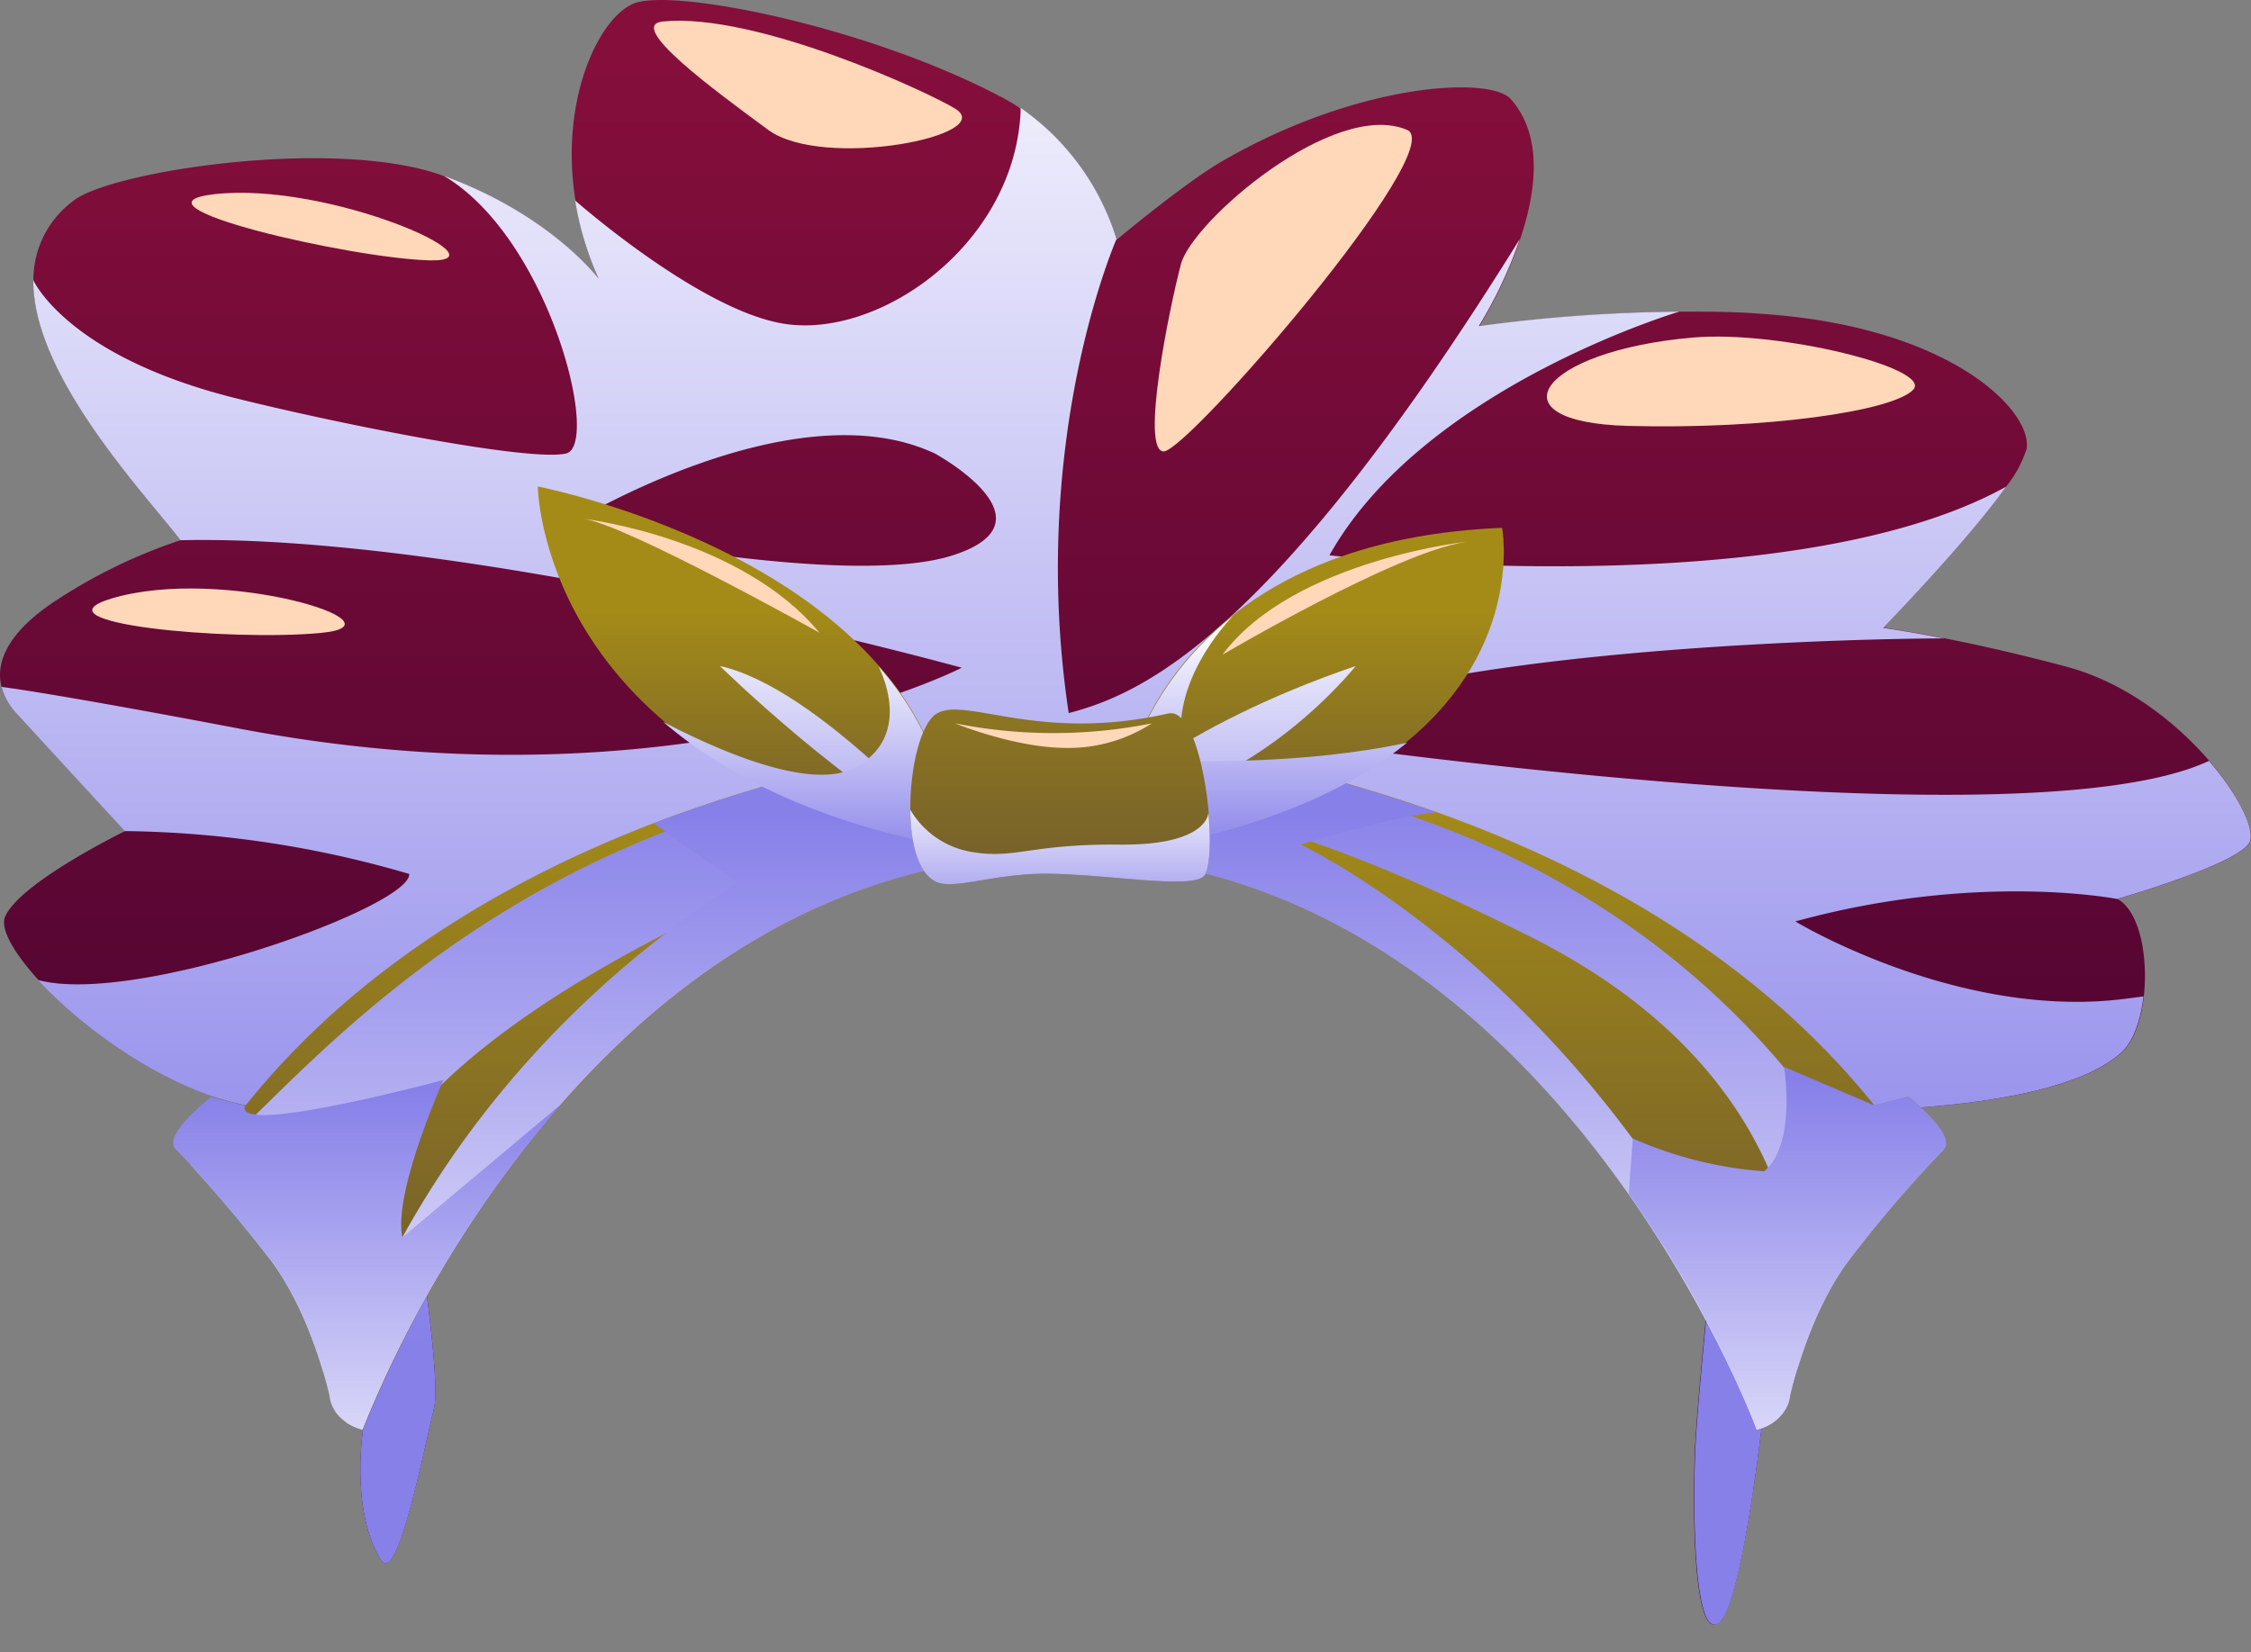 <svg xmlns="http://www.w3.org/2000/svg" xmlns:xlink="http://www.w3.org/1999/xlink" viewBox="0 0 274.47 201.51"><rect x="0" y="0" width="274.47" height="201.51" fill="#808080" stroke="none"/><defs><style>.cls-1{isolation:isolate;}.cls-2{fill:none;}.cls-3{fill:url(#_185);}.cls-10,.cls-12,.cls-13,.cls-15,.cls-17,.cls-18,.cls-4,.cls-6,.cls-7,.cls-9{mix-blend-mode:multiply;}.cls-4{fill:url(#_48);}.cls-5{fill:url(#_241);}.cls-6{fill:url(#_48-2);}.cls-7{fill:url(#_48-3);}.cls-8{fill:url(#_241-2);}.cls-9{fill:url(#_48-4);}.cls-10{fill:url(#_48-5);}.cls-11{fill:url(#_241-3);}.cls-12{fill:url(#_48-6);}.cls-13{fill:url(#_48-7);}.cls-14{fill:url(#_241-4);}.cls-15{fill:url(#_48-8);}.cls-16{fill:#ffd7b9;mix-blend-mode:soft-light;}.cls-17{fill:url(#_48-9);}.cls-18{fill:url(#_48-10);}</style><linearGradient id="_185" x1="137.23" y1="8.23" x2="137.23" y2="193.39" gradientUnits="userSpaceOnUse"><stop offset="0" stop-color="#850e3b"/><stop offset="1" stop-color="#39002e"/></linearGradient><linearGradient id="_48" x1="137.33" y1="163.95" x2="137.33" y2="-12.86" gradientUnits="userSpaceOnUse"><stop offset="0" stop-color="#8780e9"/><stop offset="1" stop-color="#fff"/></linearGradient><linearGradient id="_241" x1="129.2" y1="97.18" x2="129.2" y2="222.66" gradientUnits="userSpaceOnUse"><stop offset="0" stop-color="#a48b18"/><stop offset="1" stop-color="#402f40"/></linearGradient><linearGradient id="_48-2" x1="130.06" y1="95.3" x2="130.06" y2="202.09" xlink:href="#_48"/><linearGradient id="_48-3" x1="129.2" y1="99.57" x2="129.2" y2="186.81" xlink:href="#_48"/><linearGradient id="_241-2" x1="89.98" y1="74.62" x2="89.98" y2="130.67" xlink:href="#_241"/><linearGradient id="_48-4" x1="102.11" y1="111.74" x2="102.11" y2="73.87" xlink:href="#_48"/><linearGradient id="_48-5" x1="97.61" y1="106" x2="97.61" y2="77.82" xlink:href="#_48"/><linearGradient id="_241-3" x1="159.96" y1="74.62" x2="159.96" y2="130.67" xlink:href="#_241"/><linearGradient id="_48-6" x1="150.36" y1="113.08" x2="150.36" y2="73.55" xlink:href="#_48"/><linearGradient id="_48-7" x1="154.05" y1="104.55" x2="154.05" y2="76.4" xlink:href="#_48"/><linearGradient id="_241-4" x1="129.25" y1="67.6" x2="129.25" y2="150.14" xlink:href="#_241"/><linearGradient id="_48-8" x1="129.25" y1="114.95" x2="129.25" y2="95.23" xlink:href="#_48"/><linearGradient id="_48-9" x1="44.81" y1="133.16" x2="44.81" y2="194.07" xlink:href="#_48"/><linearGradient id="_48-10" x1="217.91" y1="131.63" x2="217.91" y2="194.8" xlink:href="#_48"/></defs><g class="cls-1"><g id="Layer_2" data-name="Layer 2"><g id="Layer_1-2" data-name="Layer 1"><rect class="cls-2" x="22.32" y="7.57" width="235.15" height="193.94"/><path class="cls-3" d="M274.26,102.85c-1.78,2.69-16.08,6.78-16.08,6.78,2.69,1.44,3.77,7,3.22,11.88-.32,2.88-1.22,5.49-2.68,6.83-8.19,7.48-34.83,7.08-34.83,7.08L215,172.31s-2.58,23.76-5.52,25.65-3.14-13.25-2.81-21.18,3.95-41.36,3.95-41.36-16.07-37.65-81.85-37.65-80.35,37.08-80.35,37.08,5.74,31.94,4.48,37-4.46,21.51-6.43,18.4c-3.78-5.94-2.2-15.93-2.2-15.93-.6-4.4-14-39.49-14-39.49-9.52-1.73-20-9.19-25.59-15.33-3-3.31-4.68-6.24-4.06-7.7,1.79-4.19,14.65-10.46,14.65-10.46S5.61,90.9,2,87A7.48,7.48,0,0,1,.19,83.77c-.84-3.25,1.1-7,6.92-10.72A64.57,64.57,0,0,1,22,65.88c-4.22-5.56-18-20.08-17.93-31.72A12,12,0,0,1,9,24.45c4.66-3.62,32-7.79,45.08-3C66.76,26.07,72.61,33.54,73,34a37.75,37.75,0,0,1-2.83-9.55C68.14,11.86,73.29,1.62,77.6.32,83-1.3,106.08,3.39,122.07,11.82a25.11,25.11,0,0,1,2.39,1.42,30.45,30.45,0,0,1,11.7,16s8.33-7,13.07-9.7c16.43-9.45,32.5-10.3,35-7.44,4,4.54,3.05,11.37,1.11,17.12a53.93,53.93,0,0,1-5,10.63A191.68,191.68,0,0,1,204.77,38c3.35,0,6.83,0,10.27.29,22.83,1.58,32.79,11.83,32.07,16.43a13.92,13.92,0,0,1-2.49,4.6h0c-4.84,6.8-15,17.23-15,17.23s2.76.36,7.44,1.28c3.86.76,9,1.89,15,3.5,7.2,1.94,13.29,6.79,17.3,11.43h0C273.2,97.26,275.13,101.54,274.26,102.85Z"/><path class="cls-4" d="M269.35,92.79h0c-23.13,10.85-115.73-3.07-115.73-3.07,17.53-11.22,78.79-11.91,83.43-11.86-4.68-.92-7.44-1.28-7.44-1.28s10.16-10.43,15-17.23C218.19,74,162.1,67.72,162.1,67.72,173.59,47.24,204.77,38,204.77,38a191.68,191.68,0,0,0-24.46,1.78,53.93,53.93,0,0,0,5-10.63s0,0,0,0c-30.06,48.45-46.07,55.49-55,57.81-5-33.29,5.83-57.81,5.83-57.81a30.45,30.45,0,0,0-11.7-16c0,.19,0,.39,0,.59-.86,16.58-18.18,28.28-29.88,25.54C84.35,37,70.13,24.45,70.13,24.45A37.75,37.75,0,0,0,73,34c-.35-.46-6.2-7.93-18.89-12.56C67,29.06,73.29,54.36,69,55.31c-4.48,1-27.2-3.5-40.19-6.73C8.13,43.44,4.06,34.16,4.06,34.16h0C3.94,45.8,17.76,60.32,22,65.88c36-.82,95.27,15.55,95.27,15.55S83,99.06,29.37,88.89C5.85,84.42.19,83.77.19,83.77A7.48,7.48,0,0,0,2,87c3.57,3.89,13.22,14.35,13.22,14.35a127.64,127.64,0,0,1,34.68,5.23c.21,4-33.43,16.13-45.27,12.93,5.63,6.14,16.07,13.6,25.59,15.33,0,0,13.45,35.09,14.05,39.49,0,0-1.58,10,2.2,15.93,2,3.11,5.17-13.32,6.43-18.4s-4.48-37-4.48-37S63,97.77,128.81,97.77s81.85,37.65,81.85,37.65-3.62,33.44-3.95,41.36-.12,23.08,2.81,21.18S215,172.31,215,172.31l8.85-36.89s26.64.4,34.83-7.08c1.46-1.34,2.36-4,2.68-6.83l-2.14.28c-20.37,2.66-40.31-9.42-40.31-9.42,22.19-6.11,39.23-2.74,39.23-2.74s14.3-4.09,16.08-6.78C275.13,101.54,273.2,97.26,269.35,92.79ZM116.18,67.72c-13,4.18-47.69-3.25-47.69-3.25S96.35,47,114,55.31C114,55.31,129.16,63.55,116.18,67.72Z"/><path class="cls-5" d="M237,140.2a149.79,149.79,0,0,0-11.35,13.22c-3.44,4.45-5.55,10.37-6.59,13.86,0,0,0,0,0,0-.52,1.77-.77,2.91-.77,2.91a4.2,4.2,0,0,1-.77,2h0a5.5,5.5,0,0,1-3.28,2.15,139.67,139.67,0,0,0-15.65-28.75c-13.53-19.27-36.17-41.15-69.34-41.35-26.92.16-46.91,14.61-60.71,30.35h0a142,142,0,0,0-24.28,39.74,6.67,6.67,0,0,1-1.78-.75,4.87,4.87,0,0,1-1.5-1.4,4.24,4.24,0,0,1-.76-2s-.23-1.06-.71-2.71c-1-3.46-3.15-9.53-6.66-14.08-3.94-5.11-7.41-9-9.63-11.44-.61-.66-1.13-1.19-1.54-1.61l-.18-.17c-1.79-1.79,4.31-6.41,4.31-6.41l4.13,1.06c13.6-17,32.26-27.71,49.8-34.45a183.29,183.29,0,0,1,48.39-11.13v-.16l1.12.07,1.13-.07v.16a184,184,0,0,1,44.77,9.79h0c18.56,6.63,38.86,17.61,53.41,35.79l4.14-1.06S238.75,138.41,237,140.2Z"/><path class="cls-6" d="M237,140.2a149.79,149.79,0,0,0-11.35,13.22c-3.44,4.45-5.55,10.37-6.59,13.86.32-1.55,6.31-33.53-32.27-52.95C150,95.83,129.5,93,104.93,103c-53.77,22-66.21,40.19-65.47,64.5-1-3.46-3.15-9.53-6.66-14.08-3.94-5.11-7.41-9-9.63-11.44,6.47,1.13,34.34-49.19,105.64-49.19s94.63,46.58,96.51,47.71S237,140.2,237,140.2Z"/><path class="cls-7" d="M217.47,172.19h0a5.5,5.5,0,0,1-3.28,2.15s-25.67-69.75-85-70.1c-59.31.35-85,70.1-85,70.1a6.67,6.67,0,0,1-1.78-.75l-1.5-1.4c.76-7.49,12.32-40.95,49.05-64.56L79.69,100.4a183.29,183.29,0,0,1,48.39-11.13v-.16l1.12.07,1.13-.07v.16a184,184,0,0,1,44.77,9.79h0s-5,.39-16.52,3.94C158.58,103,197.13,120.82,217.47,172.19Z"/><path class="cls-8" d="M114.39,93.47v9.38c-15.7-3.14-26.34-8.81-33.56-15-15.12-13-15.25-28.52-15.25-28.52s27,5.21,41.51,21.79h0A36.54,36.54,0,0,1,114.39,93.47Z"/><path class="cls-9" d="M87.78,81.22S103.6,96.75,116.45,103C116.45,103,99.84,83.87,87.78,81.22Z"/><path class="cls-10" d="M114.39,93.62V103c-15.7-3.14-26.34-8.81-33.56-15,6,3.17,17.78,8.53,23.29,5.66,7.49-3.89,3.1-12.15,3-12.39h0A36.54,36.54,0,0,1,114.39,93.62Z"/><path class="cls-11" d="M171.57,90.43c-6.12,5-15.33,9.6-29.18,12.42l-5.85-5.42S138.07,84.66,150.35,75h0c6.95-5.49,17.33-10,32.8-10.63C183.16,64.33,185.9,78.63,171.57,90.43Z"/><path class="cls-12" d="M135.94,98.29c-3.07.26,7.55-9.63,29.36-17.07C165.3,81.22,153,96.83,135.94,98.29Z"/><path class="cls-13" d="M171.57,90.57c-6.12,5-15.33,9.61-29.18,12.43l-5.85-5.43s1.53-12.76,13.81-22.46h0c-.23.23-8.67,8.77-5.78,17.68C144.58,92.79,158.87,93.31,171.57,90.57Z"/><path class="cls-14" d="M147,106.55c-.83,2.08-10.74.15-19.07,0-6.51-.09-11.57,2-13.76,1S111,102.88,111,98.76c-.06-5.07,1.26-10.59,3.23-11.75,3.58-2.1,12.33,3.59,28.23,0,2.63-.59,4.4,6.18,4.92,12.06h0C147.65,102.29,147.56,105.24,147,106.55Z"/><path class="cls-15" d="M147,106.55c-.83,2.08-10.74.15-19.07,0-6.51-.09-11.57,2-13.76,1S111,102.88,111,98.76a10.71,10.71,0,0,0,7.52,5.14c5.36.89,7.07-1,18-.9s10.82-3.92,10.82-3.94h0C147.65,102.29,147.56,105.24,147,106.55Z"/><path class="cls-16" d="M116.45,88.21a61.25,61.25,0,0,0,24,0,18.67,18.67,0,0,1-10.41,3C123.68,91.2,116.45,88.21,116.45,88.21Z"/><path class="cls-16" d="M71.17,63.27s19.11,2.24,28.75,13.89C99.92,77.16,76.39,64,71.17,63.27Z"/><path class="cls-16" d="M178.7,66.1c1.23-.17-20.9,2-29.65,13.75C149.05,79.85,170.3,67.3,178.7,66.1Z"/><path class="cls-17" d="M68.49,134.6a142,142,0,0,0-24.28,39.74,6.67,6.67,0,0,1-1.78-.75,4.87,4.87,0,0,1-1.5-1.4,4.24,4.24,0,0,1-.76-2s-.23-1.06-.71-2.71c-1-3.46-3.15-9.53-6.66-14.08-3.94-5.11-7.41-9-9.63-11.44-.61-.66-1.13-1.19-1.54-1.61l-.18-.17c-1.79-1.79,4.31-6.41,4.31-6.41l4.13,1.06c-1.54,3.82,24.18-3.13,24.18-3.13s-6.18,13.77-5,19.19Z"/><path class="cls-18" d="M237,140.2a149.79,149.79,0,0,0-11.35,13.22c-3.44,4.45-5.55,10.37-6.59,13.86,0,0,0,0,0,0-.52,1.77-.77,2.91-.77,2.91a4.2,4.2,0,0,1-.77,2h0a5.5,5.5,0,0,1-3.28,2.15,139.67,139.67,0,0,0-15.65-28.75l.51-6.75a48.36,48.36,0,0,0,16,4c4-3.29,2.43-12.74,2.43-12.74l11,4.7,4.14-1.06S238.75,138.41,237,140.2Z"/><path class="cls-16" d="M80.83,2.62c11.36-1.12,32.28,8.58,35.62,10.62,5.36,3.27-16.08,7.53-22.78,2.6S76.29,3.07,80.83,2.62Z"/><path class="cls-16" d="M171.57,15.84C162.63,12.05,145.38,27,144,32.19S139,55.05,141.9,55.05,176.85,18.08,171.57,15.84Z"/><path class="cls-16" d="M26.15,23.68C14.46,25,42.77,31.52,52.41,31.75S40.09,22.11,26.15,23.68Z"/><path class="cls-16" d="M13.56,73c-9.86,3,14.32,5.23,25.52,4.19S27,68.93,13.56,73Z"/><path class="cls-16" d="M206.47,41.16c-18.82,1.61-24.81,10.34-7.93,10.78s32.23-1.8,34.73-4.4S216.92,40.26,206.47,41.16Z"/></g></g></g></svg>